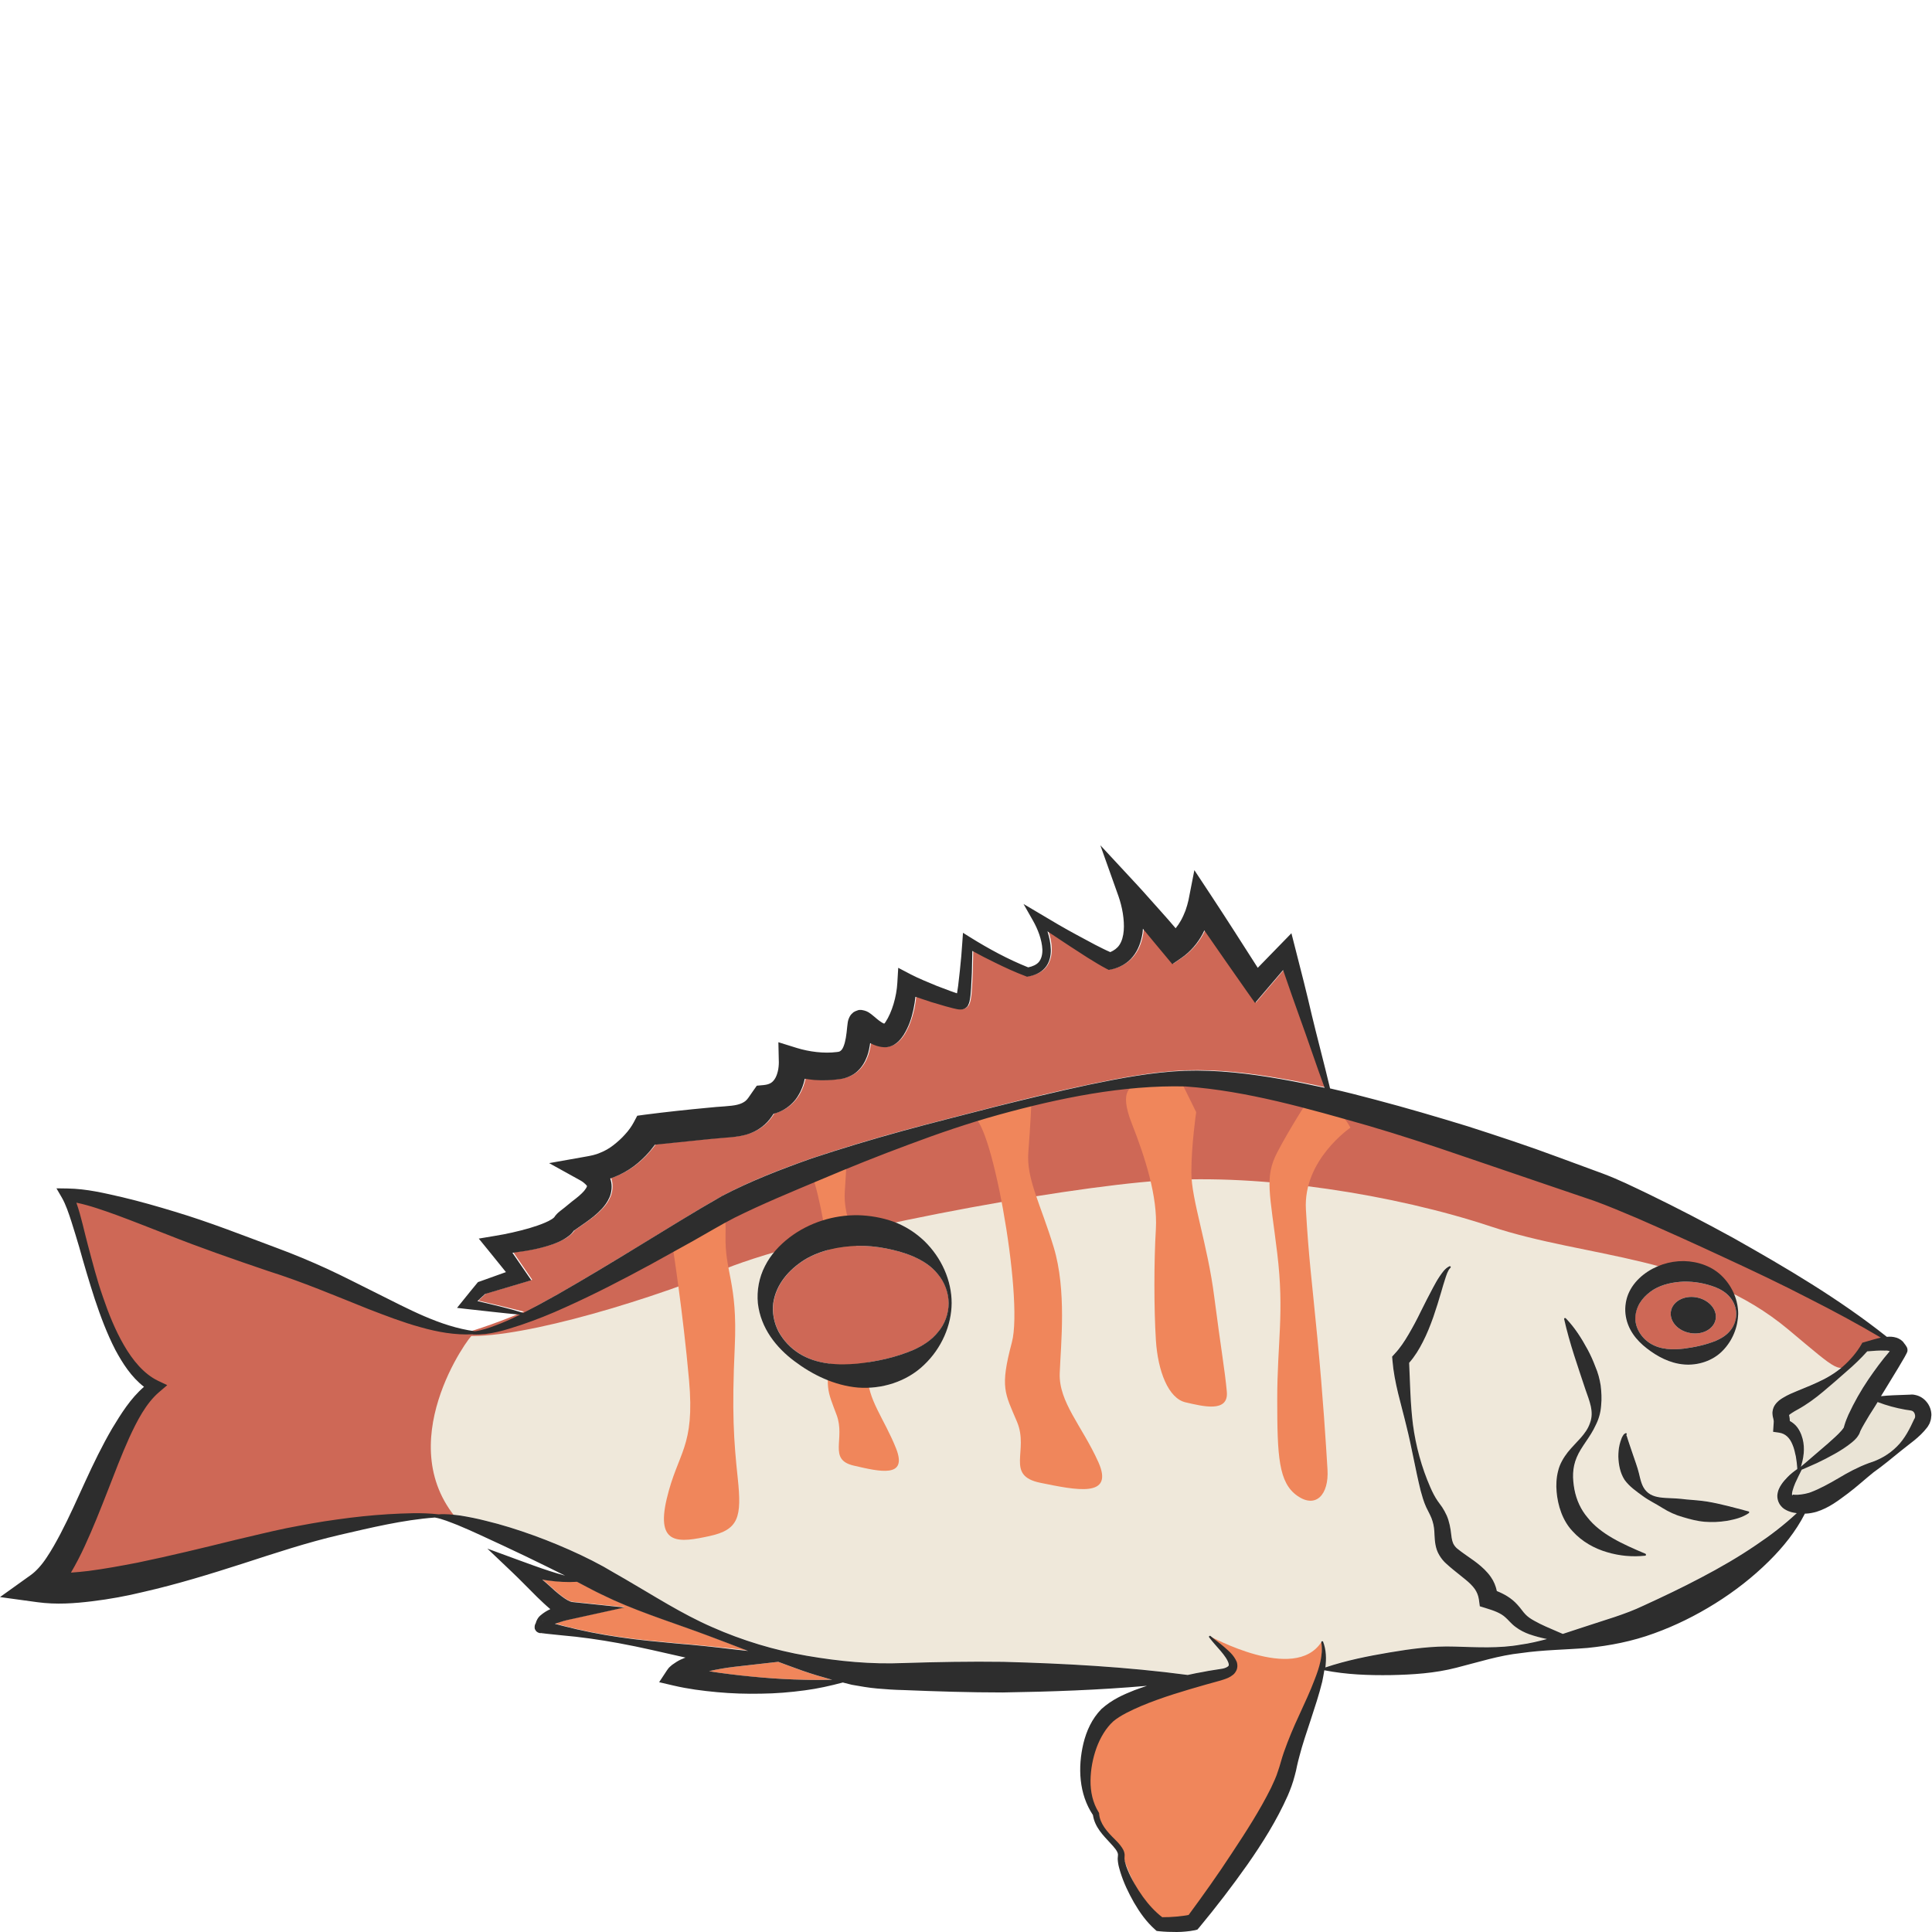 <?xml version="1.0" encoding="utf-8"?>
<!-- Generator: Adobe Illustrator 24.1.2, SVG Export Plug-In . SVG Version: 6.00 Build 0)  -->
<svg version="1.1" id="Layer_1" xmlns="http://www.w3.org/2000/svg" xmlns:xlink="http://www.w3.org/1999/xlink" x="0px" y="0px"
	 viewBox="0 0 128 128" style="enable-background:new 0 0 128 128;" xml:space="preserve">
<style type="text/css">
	.st0{fill:#EAE4D6;}
	.st1{fill:#F0865B;}
	.st2{fill:#E5B693;}
	.st3{fill:#CE6856;}
	.st4{fill:#EFE8DA;}
	.st5{fill:#2D2D2D;}
</style>
<g>
	<path class="st0" d="M124.21,93.21c-0.23,0.36-0.46,0.73-0.67,1.09c-0.1,0.17-0.22,0.37-0.26,0.48c-0.01,0.02-0.01,0.01-0.02,0.05
		c-0.02,0.07-0.05,0.15-0.08,0.19c-0.05,0.1-0.11,0.17-0.16,0.23c-0.1,0.11-0.2,0.2-0.29,0.28c-0.38,0.31-0.76,0.55-1.15,0.77
		c-0.39,0.22-0.78,0.42-1.18,0.61l-0.61,0.27l-0.3,0.13l-0.1,0.04c-0.15,0.3-0.31,0.6-0.43,0.89c-0.14,0.31-0.27,0.71-0.2,0.81
		c0.04,0.03,0-0.07,0.06-0.05c0.05,0.01,0.18,0.02,0.32,0.01c0.14-0.01,0.3-0.03,0.45-0.06c0.15-0.03,0.26-0.06,0.4-0.11
		c0.56-0.21,1.19-0.55,1.82-0.92c0.62-0.38,1.3-0.74,2.03-1.01c0.72-0.22,1.33-0.58,1.86-1.1c0.52-0.52,0.86-1.2,1.14-1.81
		c0.02-0.03,0.04-0.08,0.05-0.1c0-0.02,0.01-0.03,0.01-0.05c0-0.03,0-0.06,0-0.09c-0.01-0.05-0.02-0.12-0.06-0.18
		c-0.04-0.06-0.09-0.1-0.15-0.13c-0.01-0.03-0.29-0.05-0.46-0.08c-0.61-0.11-1.21-0.27-1.79-0.52L124.21,93.21z"/>
	<path class="st1" d="M49.56,109.36c-0.87-0.33-1.75-0.67-2.62-1c-2.07-0.78-4.21-1.44-6.25-2.35c-0.51-0.24-1.02-0.46-1.51-0.73
		l-0.95-0.5c-0.65,0.04-1.3-0.01-1.95-0.09c-0.12-0.02-0.23-0.04-0.35-0.06c0.14,0.12,0.28,0.24,0.41,0.36
		c0.29,0.26,0.57,0.52,0.85,0.73c0.28,0.22,0.55,0.38,0.74,0.4l3.45,0.36l-3.37,0.74c-0.3,0.07-0.6,0.14-0.88,0.22
		c-0.12,0.04-0.25,0.08-0.37,0.12l0.53,0.14c1.24,0.33,2.49,0.57,3.76,0.75c1.26,0.19,2.54,0.3,3.81,0.42
		c1.27,0.1,2.55,0.24,3.8,0.37L49.56,109.36z"/>
	<path class="st2" d="M35.96,107.37c0,0,0,0,0.01,0.01l0.02,0C35.94,107.36,35.97,107.37,35.96,107.37z"/>
	<path class="st1" d="M51.55,110.1l-2.91,0.33c-0.57,0.07-1.13,0.16-1.67,0.29c0.24,0.04,0.47,0.08,0.71,0.11
		c0.93,0.13,1.86,0.24,2.8,0.31c0.94,0.08,1.88,0.13,2.82,0.15c0.6,0.02,1.21,0.01,1.82,0c-0.65-0.18-1.3-0.37-1.93-0.59
		C52.64,110.51,52.1,110.3,51.55,110.1z"/>
	<path class="st2" d="M35.85,108.2h-0.01c-0.01,0,0,0-0.01,0.01c-0.01,0.01,0,0.01,0.03,0c0.02,0,0.04-0.01,0.07-0.02
		C35.9,108.2,35.87,108.2,35.85,108.2z"/>
	<path class="st0" d="M122.34,90.84c-0.51,0.45-1.02,0.9-1.55,1.34c-0.52,0.44-1.1,0.86-1.68,1.18c-0.14,0.08-0.27,0.15-0.39,0.23
		c-0.08,0.05-0.15,0.11-0.19,0.14c0,0.03,0.01,0.05,0.02,0.09c0.02,0.09,0.03,0.19,0.03,0.3c0.19,0.12,0.37,0.26,0.51,0.44
		c0.23,0.31,0.35,0.66,0.39,0.99c0.04,0.33,0.04,0.65-0.01,0.96c-0.02,0.15-0.06,0.31-0.1,0.45c-0.02,0.07-0.04,0.14-0.06,0.2
		l0.06-0.06l0.25-0.21l0.5-0.43l0.99-0.85c0.32-0.29,0.64-0.57,0.9-0.86c0.06-0.07,0.11-0.14,0.15-0.2c0,0,0,0,0-0.01l0.03-0.11
		c0.09-0.31,0.18-0.5,0.27-0.72c0.39-0.84,0.83-1.6,1.33-2.35c0.44-0.64,0.89-1.25,1.41-1.86c-0.08-0.02-0.19-0.04-0.31-0.05
		c-0.36-0.02-0.77,0.02-1.17,0.05C123.28,89.99,122.82,90.43,122.34,90.84z"/>
	<path class="st3" d="M34.72,86.96c0.78-0.4,1.54-0.82,2.31-1.25c1.82-1.04,3.62-2.14,5.42-3.23c1.81-1.1,3.56-2.21,5.46-3.28
		c1.93-1.02,3.91-1.77,5.92-2.48c2.02-0.67,4.04-1.28,6.09-1.84c2.04-0.55,4.09-1.07,6.14-1.6c2.05-0.52,4.1-1.02,6.17-1.45
		c2.07-0.43,4.16-0.83,6.33-0.92c2.17-0.07,4.3,0.19,6.4,0.56c0.96,0.16,1.91,0.36,2.86,0.57c-0.53-1.45-1.18-3.41-1.61-4.55
		c-0.39-1.08-0.77-2.16-1.14-3.25l-1.29,1.51l-0.57,0.67l-0.53-0.75c-0.95-1.35-1.9-2.7-2.83-4.06c-0.04,0.08-0.07,0.15-0.11,0.23
		c-0.32,0.6-0.79,1.17-1.4,1.59l-0.61,0.42l-0.49-0.59c-0.49-0.58-0.99-1.16-1.46-1.76c-0.01,0.11-0.01,0.22-0.03,0.33
		c-0.09,0.51-0.25,1.04-0.62,1.5c-0.36,0.46-0.9,0.75-1.41,0.86l-0.2,0.04l-0.14-0.07c-0.47-0.24-0.86-0.49-1.26-0.74l-1.19-0.77
		l-1.48-0.98c0,0.01,0.01,0.03,0.02,0.04c0.12,0.37,0.21,0.75,0.21,1.17c0.01,0.4-0.09,0.87-0.39,1.22
		c-0.31,0.35-0.73,0.5-1.12,0.57l-0.07,0.01l-0.07-0.03c-0.71-0.27-1.39-0.58-2.06-0.91c-0.5-0.24-1-0.5-1.49-0.77l-0.03,1.43
		l-0.05,1l-0.04,0.51l-0.04,0.27c-0.03,0.11-0.01,0.16-0.12,0.39c-0.02,0.03-0.01,0.04-0.12,0.15c-0.04,0.04-0.09,0.07-0.15,0.09
		c-0.05,0.02-0.06,0.02-0.09,0.03c-0.15,0.02-0.13,0.01-0.2,0.01c-0.07-0.01-0.12-0.01-0.17-0.02l-0.27-0.06l-0.49-0.13l-0.95-0.28
		c-0.36-0.12-0.7-0.23-1.05-0.35c-0.03,0.28-0.08,0.56-0.13,0.83c-0.13,0.56-0.3,1.11-0.64,1.68c-0.09,0.14-0.2,0.29-0.35,0.44
		c-0.15,0.14-0.37,0.32-0.73,0.38c-0.08,0.02-0.19,0.01-0.27,0.01l-0.16-0.02c-0.1-0.02-0.2-0.04-0.29-0.07
		c-0.16-0.05-0.3-0.12-0.43-0.18c-0.04,0.28-0.09,0.57-0.2,0.87c-0.12,0.33-0.31,0.69-0.64,0.99c-0.31,0.3-0.8,0.49-1.14,0.52
		c-0.59,0.09-1.17,0.1-1.74,0.06c-0.21-0.02-0.41-0.05-0.61-0.08c-0.08,0.36-0.2,0.73-0.42,1.09c-0.22,0.37-0.55,0.71-0.94,0.94
		c-0.23,0.14-0.47,0.23-0.71,0.29c-0.14,0.21-0.32,0.48-0.58,0.71c-0.4,0.37-0.89,0.59-1.33,0.7c-0.43,0.12-0.9,0.15-1.21,0.17
		l-1.03,0.09l-3.71,0.38c-0.19,0.26-0.38,0.48-0.6,0.72c-0.33,0.34-0.7,0.66-1.11,0.92c-0.39,0.25-0.81,0.45-1.25,0.6
		c0.01,0.03,0.03,0.06,0.03,0.09c0.12,0.39,0.06,0.85-0.08,1.16c-0.14,0.32-0.31,0.55-0.49,0.74c-0.35,0.38-0.71,0.65-1.06,0.9
		l-0.8,0.56c0.03-0.04-0.03,0.04-0.06,0.07c-0.03,0.04-0.06,0.08-0.09,0.11c-0.06,0.06-0.13,0.13-0.19,0.17
		c-0.12,0.1-0.24,0.18-0.36,0.24c-0.23,0.13-0.45,0.22-0.66,0.3c-0.43,0.15-0.85,0.26-1.26,0.35c-0.49,0.1-0.98,0.17-1.46,0.23
		l0.83,1.21l0.42,0.61l-0.67,0.2l-2.39,0.71c-0.17,0.16-0.34,0.31-0.51,0.47c1.02,0.24,2.04,0.48,3.06,0.74
		C34.7,86.94,34.71,86.95,34.72,86.96z"/>
	<path class="st3" d="M109.33,89c0.68,0.43,1.51,0.43,2.23,0.35c0.73-0.1,1.42-0.24,2.12-0.52c0.34-0.15,0.69-0.35,0.94-0.66
		c0.26-0.3,0.42-0.7,0.41-1.12c0-0.41-0.16-0.81-0.42-1.11c-0.25-0.31-0.6-0.51-0.94-0.65c-0.7-0.27-1.4-0.39-2.11-0.38
		c-0.7,0.03-1.41,0.17-2.01,0.53c-0.58,0.37-1.06,0.9-1.19,1.61C108.23,87.78,108.66,88.59,109.33,89z M110.7,86.89
		c0.1-0.65,0.85-1.08,1.67-0.94c0.82,0.14,1.4,0.78,1.3,1.43c-0.1,0.65-0.85,1.08-1.67,0.94C111.18,88.19,110.6,87.55,110.7,86.89z"
		/>
	<path class="st4" d="M9.1,103.52c2.17-0.45,4.35-0.98,6.54-1.52c1.1-0.26,2.2-0.53,3.31-0.76c1.13-0.22,2.24-0.43,3.37-0.58
		c1.13-0.16,2.26-0.29,3.39-0.35c1.11-0.06,2.22-0.12,3.34,0.01c0.49-0.04,0.97,0.02,1.45,0.08c0.56,0.09,1.11,0.2,1.65,0.34
		c1.09,0.26,2.16,0.6,3.21,0.98c1.05,0.38,2.09,0.81,3.1,1.29c0.51,0.23,1.02,0.49,1.51,0.77c0.48,0.26,0.95,0.55,1.42,0.82
		c1.89,1.1,3.76,2.31,5.78,3.19c2.01,0.88,4.13,1.52,6.28,1.9c2.16,0.37,4.27,0.57,6.4,0.48c2.2-0.07,4.41-0.1,6.61-0.08
		c4.07,0.11,8.15,0.33,12.22,0.87c0.35-0.07,0.7-0.14,1.06-0.21c0.37-0.07,0.79-0.13,1.13-0.19c0.16-0.03,0.33-0.07,0.42-0.13
		c0.09-0.07,0.11-0.06,0.11-0.18c-0.05-0.26-0.3-0.6-0.54-0.88c-0.25-0.29-0.52-0.58-0.76-0.9c-0.02-0.03-0.01-0.07,0.01-0.09
		c0.02-0.02,0.06-0.01,0.08,0c0.29,0.25,0.61,0.47,0.91,0.73c0.3,0.26,0.62,0.51,0.83,0.99c0.04,0.14,0.06,0.29,0.01,0.47
		c-0.05,0.15-0.16,0.31-0.26,0.38c-0.22,0.18-0.43,0.25-0.64,0.32c-0.41,0.13-0.75,0.21-1.13,0.32c-1.47,0.42-2.94,0.86-4.32,1.43
		c-0.67,0.29-1.39,0.62-1.85,1.02c-0.46,0.42-0.84,1.06-1.1,1.74c-0.25,0.68-0.39,1.42-0.4,2.17c-0.01,0.74,0.16,1.49,0.54,2.11
		l0.03,0.05l0,0.05c0.05,0.65,0.53,1.19,1.04,1.69c0.13,0.13,0.26,0.26,0.38,0.42c0.11,0.16,0.25,0.34,0.27,0.6l-0.01,0.27
		c0.02,0.08,0.01,0.15,0.04,0.23c0.04,0.16,0.09,0.32,0.16,0.48c0.26,0.64,0.62,1.25,1.03,1.82c0.37,0.51,0.8,0.99,1.27,1.34
		c0.31,0,0.63-0.01,0.94-0.04l0.52-0.06c0.09-0.01,0.2-0.03,0.29-0.05c0.98-1.33,1.95-2.68,2.85-4.07c0.94-1.43,1.87-2.87,2.61-4.35
		c0.16-0.37,0.35-0.75,0.46-1.11c0.06-0.17,0.13-0.4,0.19-0.61c0.06-0.22,0.13-0.43,0.2-0.64c0.3-0.84,0.64-1.66,1.01-2.45
		c0.36-0.79,0.73-1.57,1.03-2.37c0.31-0.79,0.57-1.61,0.44-2.46l0-0.01c-0.01-0.03,0.02-0.07,0.05-0.07c0.03,0,0.06,0.01,0.07,0.04
		c0.21,0.54,0.22,1.12,0.15,1.7c1.41-0.47,2.82-0.76,4.24-0.99c1.44-0.23,2.87-0.43,4.33-0.39c1.46,0.04,2.94,0.13,4.37-0.13
		c0.59-0.09,1.16-0.22,1.74-0.37c-0.39-0.08-0.78-0.18-1.18-0.32c-0.3-0.11-0.61-0.26-0.9-0.48c-0.29-0.22-0.5-0.49-0.67-0.63
		c-0.32-0.29-0.79-0.46-1.31-0.62l-0.39-0.12l-0.06-0.45c-0.03-0.27-0.13-0.48-0.27-0.69c-0.15-0.21-0.36-0.42-0.62-0.63l-0.83-0.67
		c-0.15-0.12-0.28-0.22-0.44-0.38c-0.16-0.15-0.33-0.33-0.46-0.56c-0.28-0.45-0.3-0.98-0.32-1.32c-0.01-0.36-0.04-0.64-0.13-0.93
		c-0.04-0.14-0.1-0.29-0.17-0.43l-0.25-0.5c-0.17-0.37-0.27-0.74-0.37-1.1c-0.36-1.45-0.59-2.89-0.95-4.31
		c-0.34-1.43-0.8-2.83-0.92-4.34l-0.02-0.23l0.18-0.2c0.33-0.36,0.64-0.82,0.92-1.29c0.27-0.48,0.55-0.98,0.8-1.5
		c0.26-0.51,0.52-1.04,0.8-1.56c0.14-0.26,0.29-0.52,0.45-0.77c0.17-0.24,0.33-0.52,0.65-0.67c0.03-0.01,0.07,0,0.08,0.03
		c0.01,0.02,0.01,0.05-0.01,0.07l-0.02,0.02c-0.17,0.18-0.25,0.47-0.34,0.74c-0.09,0.27-0.16,0.55-0.25,0.83
		c-0.16,0.56-0.33,1.12-0.53,1.68c-0.2,0.56-0.42,1.12-0.7,1.66c-0.25,0.47-0.52,0.94-0.9,1.37c0.06,1.33,0.08,2.72,0.25,4.08
		c0.19,1.44,0.57,2.86,1.15,4.16c0.15,0.32,0.3,0.64,0.48,0.9l0.31,0.43c0.11,0.17,0.22,0.35,0.3,0.55c0.18,0.39,0.25,0.84,0.29,1.2
		c0.04,0.38,0.09,0.61,0.21,0.77c0.06,0.09,0.14,0.17,0.25,0.26c0.1,0.08,0.26,0.2,0.4,0.3c0.28,0.21,0.59,0.4,0.89,0.64
		c0.3,0.24,0.62,0.53,0.89,0.91c0.19,0.27,0.31,0.6,0.39,0.92c0.47,0.19,0.96,0.45,1.35,0.89c0.25,0.27,0.38,0.5,0.54,0.65
		c0.16,0.16,0.36,0.3,0.59,0.43c0.47,0.27,1.01,0.49,1.54,0.72l0.35,0.15c0.46-0.14,0.92-0.29,1.37-0.45
		c1.37-0.46,2.74-0.83,3.97-1.42c1.29-0.59,2.56-1.2,3.82-1.86c1.25-0.65,2.48-1.36,3.66-2.17c0.93-0.63,1.83-1.32,2.68-2.1
		c0,0,0,0,0,0c-0.23-0.03-0.47-0.08-0.75-0.23c-0.14-0.07-0.28-0.21-0.39-0.37c-0.11-0.18-0.15-0.38-0.15-0.55
		c0.01-0.34,0.15-0.56,0.27-0.75c0.12-0.18,0.25-0.34,0.4-0.48c0.2-0.2,0.42-0.38,0.65-0.54l0-0.03l0-0.05l-0.01-0.11l-0.02-0.22
		l-0.06-0.42c-0.05-0.28-0.12-0.54-0.22-0.78c-0.2-0.48-0.49-0.75-0.88-0.8l-0.41-0.06l0.04-0.59c0.01-0.1,0.01-0.14-0.02-0.26
		c-0.01-0.06-0.05-0.16-0.06-0.33c-0.02-0.18,0.05-0.43,0.15-0.58c0.2-0.28,0.38-0.39,0.54-0.49c0.17-0.1,0.33-0.19,0.49-0.26
		c0.61-0.27,1.21-0.49,1.81-0.77c0.6-0.28,1.17-0.61,1.67-1.04c0.5-0.43,0.93-0.93,1.25-1.5l0.04-0.08l0.14-0.04
		c0.35-0.1,0.7-0.22,1.09-0.3c-1.55-0.91-3.13-1.76-4.72-2.57c-1.87-0.96-3.77-1.86-5.68-2.75c-1.9-0.89-3.82-1.75-5.74-2.59
		c-0.95-0.4-1.96-0.83-2.85-1.15l-3-1.02l-5.96-2.03c-1.98-0.68-3.98-1.33-5.98-1.92c-4.01-1.14-8.06-2.32-12.15-2.61
		c-4.11-0.1-8.31,0.76-12.34,1.87c-2.02,0.56-4.02,1.24-5.98,1.98c-1.97,0.73-3.92,1.51-5.85,2.33c-1.93,0.8-3.87,1.61-5.7,2.52
		c-0.88,0.45-1.82,1.02-2.73,1.53l-2.78,1.54c-1.86,1.01-3.75,1.99-5.69,2.86c-0.97,0.44-1.96,0.84-2.97,1.18
		c-1.01,0.33-2.05,0.67-3.15,0.62c-0.01,0-0.01-0.01-0.02-0.01c-1.17,0.07-2.34-0.15-3.46-0.47c-1.17-0.33-2.3-0.77-3.42-1.19
		c-2.23-0.89-4.39-1.81-6.64-2.52c-2.27-0.77-4.52-1.56-6.73-2.43c-1.11-0.43-2.21-0.87-3.32-1.28c-0.89-0.32-1.81-0.65-2.69-0.83
		c0.32,0.95,0.51,1.87,0.76,2.8c0.31,1.15,0.6,2.3,0.99,3.42c0.38,1.12,0.81,2.22,1.4,3.22c0.57,0.99,1.32,1.92,2.26,2.36l0.61,0.29
		l-0.55,0.47c-0.86,0.74-1.45,1.89-1.97,3.02c-0.51,1.15-0.97,2.35-1.44,3.55c-0.47,1.2-0.94,2.42-1.51,3.63
		c-0.27,0.58-0.57,1.17-0.92,1.74c0.38-0.03,0.77-0.06,1.16-0.11C6.92,103.93,8.01,103.74,9.1,103.52z M107.93,85.6
		c0.22-0.46,0.56-0.84,0.94-1.14c0.77-0.6,1.73-0.91,2.68-0.9c0.94,0.02,1.92,0.35,2.58,1.05c0.67,0.69,1.02,1.59,1.02,2.45
		c-0.01,0.86-0.35,1.76-1.03,2.44c-0.67,0.68-1.65,0.99-2.57,0.91c-0.93-0.09-1.77-0.54-2.46-1.07c-0.69-0.53-1.29-1.28-1.42-2.27
		C107.63,86.57,107.71,86.05,107.93,85.6z M107.31,95.71c0.03-0.13,0.07-0.26,0.12-0.39c0.03-0.06,0.06-0.13,0.09-0.19
		c0.05-0.06,0.06-0.13,0.19-0.19c0.03-0.01,0.07,0.01,0.08,0.04s-0.01,0.07-0.04,0.08c0.05,0.04,0.07,0.2,0.11,0.3l0.11,0.33
		l0.22,0.65c0.13,0.43,0.3,0.82,0.4,1.24c0.1,0.41,0.18,0.89,0.5,1.21c0.31,0.33,0.77,0.41,1.25,0.44c0.47,0.02,0.94,0.04,1.39,0.1
		c0.46,0.05,0.91,0.07,1.37,0.14c0.91,0.15,1.79,0.4,2.74,0.65l0.01,0c0.04,0.01,0.06,0.05,0.05,0.08c0,0.02-0.01,0.03-0.03,0.04
		c-0.45,0.31-0.96,0.43-1.45,0.51c-0.49,0.08-0.99,0.09-1.48,0.06c-0.49-0.04-0.97-0.17-1.44-0.31c-0.47-0.13-0.93-0.34-1.36-0.61
		c-0.42-0.26-0.88-0.47-1.3-0.79c-0.41-0.29-0.88-0.62-1.18-1.08c-0.3-0.46-0.39-1-0.41-1.53
		C107.23,96.24,107.25,95.97,107.31,95.71z M103.24,97.45c0.11-0.47,0.36-0.89,0.64-1.24c0.56-0.69,1.22-1.18,1.47-1.93
		c0.29-0.75-0.06-1.48-0.3-2.22c-0.49-1.49-1.04-3-1.41-4.66c-0.01-0.04,0.01-0.07,0.05-0.08c0.02-0.01,0.05,0,0.06,0.02
		c0.6,0.62,1.05,1.32,1.44,2.06c0.2,0.37,0.37,0.76,0.52,1.15c0.16,0.39,0.27,0.81,0.35,1.24c0.06,0.44,0.08,0.88,0.03,1.33
		c-0.04,0.45-0.17,0.91-0.36,1.3c-0.37,0.8-0.97,1.42-1.26,2.14c-0.3,0.71-0.28,1.39-0.15,2.12c0.14,0.72,0.43,1.34,0.87,1.86
		c0.86,1.1,2.32,1.76,3.84,2.4c0.03,0.01,0.05,0.05,0.03,0.09c-0.01,0.02-0.03,0.04-0.05,0.04c-0.84,0.09-1.69,0.02-2.52-0.23
		c-0.83-0.24-1.66-0.69-2.3-1.4c-0.66-0.7-0.98-1.69-1.04-2.6C103.1,98.39,103.13,97.91,103.24,97.45z M50.68,83.87
		c0.38-0.76,0.97-1.39,1.62-1.89c1.31-0.99,2.94-1.5,4.54-1.48c0.8,0.02,1.6,0.16,2.36,0.43c0.76,0.27,1.45,0.72,2.03,1.27
		c1.16,1.12,1.82,2.65,1.82,4.12c-0.02,1.47-0.67,2.99-1.83,4.1c-1.16,1.12-2.82,1.62-4.38,1.5c-1.58-0.14-3.02-0.85-4.21-1.75
		c-1.19-0.89-2.23-2.17-2.42-3.85C50.13,85.51,50.28,84.63,50.68,83.87z"/>
	<path class="st3" d="M122.79,90.22c-1.04,0.71-0.85,0.76-4.29-2.12c-5.92-4.96-13.34-4.72-19.72-6.84s-15.18-3.51-21.91-3.04
		s-22.75,3.39-28.9,5.87c-6.15,2.48-14.5,4.84-17.63,4.36c5.92-1.65,11.71-5.31,18.67-8.49s20.65-8.02,28.76-8.61
		c4.64,0.59,22.39,4.48,27.95,7.08c5.57,2.6,15.11,7.74,16.08,8.25c0.97,0.51,2.97,1.91,3.2,2.16c-0.63,0.21-1.52,0.6-1.64,0.74
		C123.27,89.71,122.83,90.2,122.79,90.22z"/>
	<path class="st1" d="M53.22,77.04c0.88-0.51,2.55,9.85,1.96,12.34c-0.59,2.5-0.34,2.78,0.25,4.37s-0.59,2.95,1.13,3.35
		s3.59,0.85,2.81-1.13c-0.79-1.99-1.92-3.29-1.87-4.88c0.05-1.59,0.34-4.54-0.3-6.92c-0.64-2.38-1.33-3.74-1.23-5.22
		c0.1-1.47,0.15-2.81,0.15-2.81L53.22,77.04z"/>
	<path class="st3" d="M52.97,89.68c1.17,0.74,2.6,0.78,3.87,0.66c1.28-0.14,2.5-0.4,3.7-0.91c0.59-0.27,1.18-0.63,1.61-1.17
		c0.44-0.52,0.71-1.22,0.71-1.93c-0.01-0.71-0.28-1.4-0.72-1.92c-0.43-0.53-1.02-0.9-1.61-1.16c-0.6-0.26-1.22-0.42-1.83-0.54
		c-0.61-0.12-1.24-0.18-1.86-0.17c-1.24,0.04-2.49,0.29-3.54,0.93c-1.02,0.65-1.87,1.6-2.06,2.86c-0.08,0.62,0.03,1.3,0.35,1.89
		C51.9,88.81,52.39,89.32,52.97,89.68z"/>
	<path class="st5" d="M52.63,90.18c1.19,0.9,2.64,1.61,4.21,1.75c1.56,0.12,3.22-0.38,4.38-1.5c1.17-1.11,1.82-2.63,1.83-4.1
		c0-1.48-0.66-3-1.82-4.12c-0.58-0.55-1.28-1-2.03-1.27c-0.76-0.27-1.56-0.41-2.36-0.43c-1.6-0.02-3.23,0.48-4.54,1.48
		c-0.65,0.5-1.24,1.13-1.62,1.89c-0.39,0.75-0.55,1.63-0.47,2.46C50.4,88.01,51.44,89.29,52.63,90.18z M51.23,86.33
		c0.19-1.26,1.04-2.21,2.06-2.86c1.05-0.64,2.3-0.89,3.54-0.93c0.62-0.01,1.25,0.05,1.86,0.17c0.61,0.12,1.23,0.28,1.83,0.54
		c0.59,0.26,1.18,0.62,1.61,1.16c0.44,0.52,0.71,1.21,0.72,1.92c0,0.71-0.26,1.41-0.71,1.93c-0.43,0.54-1.02,0.9-1.61,1.17
		c-1.2,0.51-2.42,0.77-3.7,0.91c-1.27,0.12-2.7,0.07-3.87-0.66c-0.58-0.36-1.06-0.87-1.38-1.46C51.27,87.63,51.15,86.95,51.23,86.33
		z"/>
	<path class="st5" d="M35.86,108.21L35.86,108.21c-0.03,0.01-0.04,0-0.03,0L35.86,108.21z"/>
	<path class="st5" d="M104.18,101.44c0.64,0.71,1.47,1.16,2.3,1.4c0.84,0.25,1.69,0.32,2.52,0.23c0.02,0,0.04-0.02,0.05-0.04
		c0.01-0.03,0-0.07-0.03-0.09c-1.52-0.64-2.98-1.3-3.84-2.4c-0.44-0.52-0.73-1.14-0.87-1.86c-0.13-0.73-0.15-1.41,0.15-2.12
		c0.29-0.71,0.9-1.34,1.26-2.14c0.2-0.39,0.33-0.84,0.36-1.3c0.05-0.46,0.02-0.9-0.03-1.33c-0.07-0.43-0.18-0.85-0.35-1.24
		c-0.15-0.4-0.32-0.78-0.52-1.15c-0.4-0.74-0.85-1.45-1.44-2.06c-0.02-0.02-0.04-0.02-0.06-0.02c-0.04,0.01-0.06,0.04-0.05,0.08
		c0.37,1.65,0.92,3.17,1.41,4.66c0.25,0.73,0.59,1.47,0.3,2.22c-0.25,0.75-0.91,1.24-1.47,1.93c-0.27,0.35-0.53,0.77-0.64,1.24
		c-0.12,0.46-0.14,0.94-0.1,1.39C103.21,99.75,103.52,100.74,104.18,101.44z"/>
	<path class="st1" d="M80.11,108.39c0.09,0.01,5.64,3.12,7.43,0.41c0.33,1.18-1.06,5.08-1.33,5.87c-0.27,0.79-3.02,7.79-4.68,9.86
		s-1.42,2.96-2.85,2.93c-1.42-0.03-2.03,0.24-2.54-0.65c-0.51-0.9-1.69-3.38-1.83-4.17c-0.68-0.76-1.76-2.17-1.83-2.72
		c-0.2-0.55-1.02-5.34,0.51-6.13c1.53-0.79,4.34-1.83,5.19-2.07c0.85-0.24,2.78-0.58,3.35-0.9c0.57-0.31,0.53-0.46,0.15-0.77
		C81.3,109.72,80.11,108.39,80.11,108.39z"/>
	<path class="st3" d="M31.33,88.41c-0.2,0.03-5.62,7.37-0.79,12.53c-2.34-0.6-1.9-1.24-12.63,1.29c-5.75,1.88-13.26,2.93-14.83,2.58
		c1.51-1.44,4.1-11.26,7.12-12.75c-1.17-1.14-3.66-4.46-4.39-8.93c-0.83-2.18-1.17-4.02-1.17-4.02s9.56,2.23,12.09,3.57
		c2.54,1.34,8.39,3.72,10.29,4.51C28.93,87.99,31.33,88.41,31.33,88.41z"/>
	<path class="st1" d="M64.36,74.04c1.21-0.61,3.48,11.88,2.68,14.89s-0.47,3.35,0.34,5.27c0.81,1.92-0.81,3.56,1.55,4.04
		c2.36,0.48,4.91,1.03,3.84-1.37c-1.08-2.4-2.63-3.97-2.56-5.89c0.07-1.92,0.47-5.48-0.4-8.35s-1.82-4.52-1.68-6.3
		s0.21-3.39,0.21-3.39L64.36,74.04z"/>
	<path class="st1" d="M75.62,71.74c-0.7,0.19-1.52,0.45-0.63,2.71c0.89,2.26,1.71,4.84,1.59,6.97c-0.13,2.13-0.13,5.29,0,7.36
		s0.83,3.87,1.97,4.13c1.14,0.26,2.86,0.71,2.73-0.71s-0.38-2.78-0.83-6.26c-0.44-3.49-1.52-6.45-1.52-8.26s0.32-4,0.32-4
		l-1.08-2.19L75.62,71.74z"/>
	<path class="st1" d="M86.8,72.68c1.81,0.29,2.67,2.03,2.67,2.03s-3.14,2.13-2.95,5.42c0.19,3.29,0.38,4.55,0.76,8.52
		s0.57,7.07,0.67,8.71c0.1,1.65-0.76,2.61-2,1.74c-1.24-0.87-1.33-2.61-1.33-6.39s0.48-5.71,0-9.68c-0.48-3.97-0.86-5.03,0-6.68
		C85.47,74.71,86.8,72.68,86.8,72.68z"/>
	<path class="st1" d="M45.78,82.02c1.68-1.02,2.36-2.8,2.29-0.25s0.81,3.14,0.61,7.46c-0.2,4.32-0.07,6.19,0.2,8.73
		s0.07,3.39-1.88,3.81c-1.95,0.42-3.57,0.68-2.83-2.46c0.74-3.14,1.88-3.39,1.48-7.88c-0.4-4.49-1.08-8.81-1.08-8.81L45.78,82.02z"
		/>
	<path class="st5" d="M108.83,99.11c0.42,0.31,0.88,0.52,1.3,0.79c0.43,0.27,0.89,0.48,1.36,0.61c0.47,0.14,0.95,0.27,1.44,0.31
		c0.49,0.04,0.98,0.02,1.48-0.06c0.49-0.09,1-0.2,1.45-0.51c0.01-0.01,0.02-0.02,0.03-0.04c0.01-0.04-0.01-0.07-0.05-0.08l-0.01,0
		c-0.95-0.25-1.83-0.5-2.74-0.65c-0.45-0.07-0.91-0.1-1.37-0.14c-0.45-0.06-0.92-0.08-1.39-0.1c-0.48-0.03-0.94-0.11-1.25-0.44
		c-0.32-0.32-0.4-0.81-0.5-1.21c-0.1-0.41-0.26-0.81-0.4-1.24l-0.22-0.65l-0.11-0.33c-0.04-0.1-0.06-0.25-0.11-0.3
		c0.03-0.01,0.05-0.05,0.04-0.08s-0.05-0.05-0.08-0.04c-0.14,0.07-0.15,0.13-0.19,0.19c-0.04,0.06-0.07,0.13-0.09,0.19
		c-0.05,0.13-0.09,0.26-0.12,0.39c-0.06,0.26-0.08,0.52-0.08,0.79c0.02,0.52,0.11,1.06,0.41,1.53
		C107.95,98.49,108.42,98.81,108.83,99.11z"/>
	<path class="st5" d="M6.09,106.09c1.16-0.14,2.3-0.35,3.41-0.62c2.24-0.51,4.41-1.18,6.56-1.87c2.16-0.7,4.26-1.4,6.45-1.91
		c2.08-0.48,4.18-0.99,6.3-1.15c0.51,0.09,1.01,0.31,1.51,0.5c0.51,0.21,1,0.43,1.5,0.66c1,0.46,1.99,0.92,2.97,1.39
		c0.89,0.43,1.77,0.86,2.65,1.3c-0.35-0.09-0.7-0.2-1.04-0.31c-0.69-0.22-1.34-0.47-2.04-0.72l-2.07-0.76l1.64,1.56
		c0.56,0.53,1.09,1.09,1.65,1.64c0.28,0.27,0.56,0.54,0.88,0.81c-0.22,0.1-0.44,0.23-0.67,0.43c-0.09,0.08-0.18,0.19-0.25,0.36
		c-0.02,0.04-0.03,0.09-0.04,0.13c-0.06,0.09-0.1,0.21-0.07,0.39c0.13,0.24,0.12,0.15,0.14,0.19c0.02,0.01,0.04,0.03,0.06,0.04
		c0.13,0.06,0.09,0.03,0.11,0.04l0.04,0.01l0.04,0c0,0,0,0,0.01-0.01h0.01c0.02,0,0.04,0,0.08-0.01c-0.03,0.01-0.05,0.01-0.07,0.02
		l0.12,0.01l0.24,0.03l0.96,0.1c1.28,0.11,2.54,0.29,3.8,0.52c1.49,0.27,2.97,0.63,4.45,0.96c-0.02,0.01-0.04,0.01-0.06,0.02
		c-0.18,0.07-0.36,0.15-0.55,0.27c-0.09,0.06-0.18,0.12-0.28,0.19c-0.05,0.04-0.1,0.08-0.15,0.13c-0.06,0.06-0.09,0.08-0.19,0.23
		l-0.52,0.79l0.94,0.22c0.98,0.23,1.93,0.35,2.9,0.44c0.97,0.09,1.94,0.12,2.91,0.1c0.97-0.01,1.94-0.09,2.9-0.22
		c0.85-0.11,1.69-0.3,2.52-0.52c0.2,0.05,0.39,0.1,0.59,0.15c0.56,0.1,1.12,0.2,1.7,0.25c0.57,0.05,1.16,0.09,1.7,0.1
		c2.2,0.09,4.4,0.16,6.6,0.16c3.19-0.05,6.37-0.16,9.56-0.44c-0.28,0.09-0.55,0.19-0.83,0.29c-0.75,0.3-1.47,0.61-2.18,1.24
		c-0.65,0.66-1,1.47-1.2,2.28c-0.38,1.59-0.3,3.36,0.63,4.75c0.12,0.81,0.7,1.37,1.16,1.87c0.23,0.25,0.5,0.54,0.5,0.76l-0.02,0.27
		c0.01,0.1,0.01,0.21,0.03,0.3c0.03,0.2,0.09,0.38,0.14,0.56c0.22,0.72,0.54,1.39,0.91,2.04c0.38,0.65,0.81,1.27,1.41,1.8l0.09,0.08
		l0.17,0.02c0.38,0.04,0.77,0.05,1.16,0.05c0.19,0,0.39-0.01,0.59-0.03c0.21-0.02,0.38-0.04,0.63-0.09l0.15-0.04l0.13-0.15
		c1.12-1.35,2.17-2.72,3.18-4.15c1-1.43,1.94-2.92,2.68-4.58c0.18-0.42,0.34-0.85,0.46-1.32c0.07-0.24,0.11-0.44,0.15-0.64
		c0.04-0.2,0.1-0.41,0.15-0.61c0.21-0.82,0.49-1.63,0.76-2.45c0.27-0.83,0.55-1.66,0.76-2.52c0.05-0.25,0.1-0.5,0.14-0.76
		c1.48,0.29,2.94,0.34,4.4,0.32c1.46-0.03,2.92-0.12,4.35-0.49c1.43-0.36,2.84-0.82,4.29-0.97c1.44-0.21,2.92-0.22,4.4-0.34
		c1.47-0.15,2.95-0.43,4.42-0.97c1.41-0.51,2.76-1.18,4.04-1.98c1.28-0.8,2.48-1.73,3.56-2.8c0.93-0.92,1.78-1.97,2.38-3.15
		c0.03,0,0.06,0,0.09,0c0.22-0.01,0.47-0.06,0.68-0.12c0.85-0.27,1.46-0.76,2.07-1.21c0.6-0.45,1.14-0.95,1.7-1.4
		c0.61-0.43,1.22-0.94,1.8-1.41c0.58-0.48,1.25-0.9,1.76-1.57c0.03-0.05,0.06-0.07,0.09-0.14c0.04-0.07,0.08-0.13,0.1-0.21
		c0.06-0.14,0.08-0.31,0.09-0.47c0-0.32-0.12-0.63-0.31-0.86c-0.19-0.24-0.46-0.41-0.76-0.47c-0.15-0.04-0.31-0.03-0.37-0.02
		l-0.27,0.01c-0.53,0.02-1.08,0.03-1.63,0.09l0.24-0.39c0.44-0.74,1.47-2.36,1.51-2.58s-0.08-0.36-0.22-0.54
		c-0.12-0.19-0.32-0.3-0.49-0.36c-0.25-0.08-0.46-0.08-0.65-0.06c-3.17-2.52-6.66-4.57-10.17-6.55c-1.86-1.02-3.74-2-5.66-2.93
		c-0.97-0.46-1.88-0.92-2.97-1.33l-2.96-1.09c-1.98-0.74-3.99-1.4-6.01-2.05c-2.02-0.62-4.06-1.22-6.11-1.76
		c-1-0.27-2-0.52-3.01-0.75c-0.36-1.53-0.92-3.63-1.21-4.86c-0.34-1.47-0.71-2.93-1.09-4.4l-0.26-1.02l-0.76,0.78l-1.47,1.51
		c-1.03-1.61-2.06-3.23-3.11-4.82l-1.09-1.65l-0.39,1.99c-0.04,0.19-0.12,0.46-0.2,0.69c-0.09,0.23-0.19,0.46-0.31,0.67
		c-0.1,0.18-0.22,0.35-0.34,0.5c-0.32-0.37-0.64-0.75-0.97-1.11c-0.53-0.58-1.04-1.18-1.58-1.76L72.9,56l1.2,3.37
		c0.12,0.34,0.23,0.76,0.29,1.14c0.06,0.39,0.09,0.78,0.06,1.15c-0.03,0.36-0.12,0.7-0.29,0.95c-0.14,0.21-0.35,0.36-0.6,0.47
		c-0.33-0.14-0.67-0.32-1.01-0.49l-1.23-0.66c-0.82-0.44-1.63-0.92-2.43-1.4l-1.08-0.64l0.62,1.09c0.33,0.58,0.6,1.28,0.63,1.92
		c0.01,0.32-0.06,0.62-0.23,0.83c-0.16,0.19-0.42,0.3-0.71,0.36c-1.33-0.53-2.62-1.23-3.84-1.99l-0.48-0.3l-0.04,0.58
		c-0.04,0.65-0.1,1.31-0.17,1.96l-0.11,0.97l-0.07,0.47l-0.01,0.03l-0.43-0.15c-0.3-0.11-0.6-0.23-0.9-0.34
		c-0.58-0.24-1.22-0.5-1.72-0.76l-0.84-0.44l-0.06,1.01c-0.05,0.89-0.35,1.93-0.78,2.58c-0.03,0.05-0.06,0.08-0.09,0.11
		c-0.01,0-0.02,0-0.02-0.01c-0.06-0.02-0.13-0.06-0.2-0.11c-0.16-0.1-0.31-0.24-0.53-0.42c-0.06-0.05-0.12-0.1-0.21-0.16
		c-0.06-0.04-0.08-0.06-0.19-0.11c-0.06-0.02-0.06-0.03-0.17-0.06c-0.05-0.01-0.09-0.02-0.14-0.03l-0.07-0.01l-0.02,0l-0.07,0
		c-0.05,0-0.1,0.01-0.14,0.03c-0.1,0.03-0.19,0.07-0.27,0.12c-0.06,0.05-0.08,0.07-0.12,0.11c-0.07,0.06-0.14,0.19-0.15,0.21
		c-0.04,0.08-0.07,0.17-0.08,0.2c-0.03,0.1-0.03,0.14-0.04,0.2l-0.03,0.24c-0.05,0.54-0.11,0.98-0.24,1.3
		c-0.06,0.16-0.14,0.26-0.2,0.3c-0.07,0.05-0.08,0.06-0.25,0.08c-0.85,0.11-1.84-0.02-2.65-0.27l-1.22-0.38l0.03,1.34
		c0,0.15-0.02,0.42-0.07,0.6c-0.05,0.2-0.12,0.38-0.21,0.51c-0.17,0.25-0.36,0.35-0.74,0.39l-0.44,0.04l-0.24,0.34
		c-0.29,0.42-0.38,0.57-0.52,0.68c-0.13,0.1-0.29,0.18-0.53,0.24c-0.42,0.11-1.25,0.12-1.93,0.2c-1.4,0.13-2.79,0.28-4.19,0.46
		l-0.51,0.07l-0.24,0.45c-0.12,0.23-0.35,0.56-0.58,0.8c-0.23,0.26-0.49,0.49-0.76,0.7c-0.27,0.21-0.56,0.38-0.87,0.5
		c-0.31,0.14-0.63,0.2-0.97,0.26l-2.42,0.43l2.06,1.14c0.28,0.15,0.47,0.38,0.45,0.38c0,0,0.01-0.02-0.01,0.04
		c-0.02,0.06-0.09,0.17-0.18,0.28c-0.19,0.22-0.48,0.46-0.79,0.69L37.41,80l-0.27,0.21c-0.1,0.08-0.2,0.15-0.37,0.36
		c-0.04,0.12-0.32,0.29-0.65,0.43c-0.32,0.14-0.69,0.26-1.05,0.37c-0.74,0.21-1.52,0.39-2.28,0.51l-1.07,0.18l0.66,0.81l1.14,1.41
		l-1.73,0.62l-0.12,0.04l-0.06,0.07c-0.31,0.37-0.61,0.75-0.92,1.13l-0.41,0.51l0.6,0.07c1.19,0.13,2.38,0.27,3.57,0.38
		c-0.06,0.03-0.12,0.06-0.18,0.09c-0.47,0.23-0.94,0.44-1.43,0.62c-0.45,0.17-0.91,0.33-1.38,0.39c-2.33-0.32-4.42-1.49-6.54-2.54
		c-1.07-0.53-2.13-1.08-3.23-1.59c-1.09-0.5-2.24-0.98-3.35-1.39c-2.23-0.83-4.45-1.71-6.75-2.4c-1.15-0.35-2.3-0.68-3.48-0.96
		c-1.19-0.27-2.34-0.56-3.66-0.58l-0.71-0.01l0.36,0.62c0.26,0.45,0.45,1.03,0.63,1.58c0.18,0.56,0.35,1.13,0.52,1.7
		c0.32,1.15,0.66,2.3,1.03,3.44c0.38,1.14,0.8,2.27,1.36,3.36c0.48,0.89,1.05,1.79,1.9,2.45c-0.91,0.79-1.52,1.79-2.11,2.76
		c-0.67,1.15-1.24,2.33-1.78,3.51c-0.54,1.18-1.06,2.35-1.64,3.46c-0.29,0.55-0.59,1.09-0.92,1.58c-0.32,0.49-0.7,0.91-1.05,1.16
		L0,105.81l2.48,0.34C3.74,106.32,4.93,106.23,6.09,106.09z M35.97,107.37c-0.01,0-0.01-0.01-0.01-0.01c0.01,0-0.02-0.01,0.03,0.01
		L35.97,107.37z M44.86,108.89c-1.27-0.12-2.55-0.23-3.81-0.42c-1.26-0.18-2.52-0.43-3.76-0.75l-0.53-0.14
		c0.12-0.04,0.24-0.08,0.37-0.12c0.28-0.09,0.58-0.16,0.88-0.22l3.37-0.74l-3.45-0.36c-0.19-0.02-0.47-0.19-0.74-0.4
		c-0.28-0.21-0.57-0.47-0.85-0.73c-0.13-0.12-0.27-0.24-0.41-0.36c0.12,0.02,0.23,0.05,0.35,0.06c0.64,0.09,1.3,0.13,1.95,0.09
		l0.95,0.5c0.49,0.26,1,0.49,1.51,0.73c2.04,0.91,4.18,1.57,6.25,2.35c0.88,0.33,1.75,0.66,2.62,1l-0.9-0.1
		C47.41,109.13,46.14,108.99,44.86,108.89z M53.31,111.29c-0.95-0.02-1.89-0.07-2.82-0.15c-0.94-0.08-1.87-0.18-2.8-0.31
		c-0.24-0.03-0.47-0.07-0.71-0.11c0.54-0.13,1.1-0.22,1.67-0.29l2.91-0.33c0.55,0.2,1.09,0.41,1.64,0.6
		c0.63,0.22,1.28,0.41,1.93,0.59C54.52,111.3,53.91,111.31,53.31,111.29z M126.21,93.39c0.16,0.03,0.45,0.06,0.46,0.08
		c0.06,0.02,0.12,0.07,0.15,0.13c0.04,0.06,0.05,0.12,0.06,0.18c0,0.03,0,0.06,0,0.09c0,0.02-0.01,0.03-0.01,0.05
		c0,0.02-0.03,0.07-0.05,0.1c-0.28,0.61-0.62,1.3-1.14,1.81c-0.52,0.52-1.14,0.88-1.86,1.1c-0.73,0.27-1.4,0.63-2.03,1.01
		c-0.63,0.37-1.26,0.71-1.82,0.92c-0.14,0.05-0.26,0.08-0.4,0.11c-0.16,0.03-0.31,0.05-0.45,0.06c-0.14,0.01-0.26,0-0.32-0.01
		c-0.06-0.02-0.01,0.07-0.06,0.05c-0.06-0.1,0.07-0.5,0.2-0.81c0.13-0.29,0.28-0.59,0.43-0.89l0.1-0.04l0.3-0.13l0.61-0.27
		c0.4-0.19,0.79-0.39,1.18-0.61c0.39-0.22,0.77-0.46,1.15-0.77c0.1-0.08,0.19-0.17,0.29-0.28c0.05-0.06,0.1-0.13,0.16-0.23
		c0.03-0.04,0.06-0.13,0.08-0.19c0.01-0.03,0.02-0.03,0.02-0.05c0.05-0.11,0.16-0.31,0.26-0.48c0.21-0.36,0.43-0.73,0.67-1.09
		l0.21-0.34C125,93.12,125.6,93.28,126.21,93.39z M125.2,89.52c-0.52,0.6-0.97,1.22-1.41,1.86c-0.5,0.74-0.94,1.51-1.33,2.35
		c-0.09,0.22-0.18,0.41-0.27,0.72l-0.03,0.11c0,0,0,0,0,0.01c-0.04,0.06-0.09,0.13-0.15,0.2c-0.25,0.29-0.58,0.57-0.9,0.86
		l-0.99,0.85l-0.5,0.43l-0.25,0.21l-0.06,0.06c0.02-0.07,0.05-0.13,0.06-0.2c0.04-0.15,0.08-0.3,0.1-0.45
		c0.05-0.31,0.06-0.63,0.01-0.96c-0.05-0.33-0.17-0.68-0.39-0.99c-0.13-0.18-0.31-0.33-0.51-0.44c0-0.11-0.01-0.21-0.03-0.3
		c-0.01-0.04-0.01-0.06-0.02-0.09c0.04-0.03,0.1-0.09,0.19-0.14c0.11-0.08,0.25-0.15,0.39-0.23c0.58-0.32,1.16-0.74,1.68-1.18
		c0.53-0.44,1.04-0.89,1.55-1.34c0.48-0.41,0.94-0.85,1.37-1.33c0.41-0.03,0.82-0.07,1.17-0.05
		C125.01,89.47,125.12,89.49,125.2,89.52z M31.63,86.2c0.17-0.16,0.34-0.31,0.51-0.47l2.39-0.71l0.67-0.2l-0.42-0.61L33.95,83
		c0.49-0.06,0.97-0.13,1.46-0.23c0.42-0.09,0.83-0.2,1.26-0.35c0.22-0.08,0.43-0.17,0.66-0.3c0.11-0.06,0.23-0.14,0.36-0.24
		c0.06-0.04,0.13-0.11,0.19-0.17c0.03-0.03,0.06-0.07,0.09-0.11c0.02-0.03,0.08-0.11,0.06-0.07l0.8-0.56
		c0.35-0.25,0.71-0.52,1.06-0.9c0.17-0.19,0.35-0.42,0.49-0.74c0.14-0.31,0.2-0.76,0.08-1.16c-0.01-0.03-0.02-0.06-0.03-0.09
		c0.44-0.15,0.86-0.35,1.25-0.6c0.41-0.26,0.78-0.58,1.11-0.92c0.22-0.23,0.41-0.46,0.6-0.72l3.71-0.38l1.03-0.09
		c0.3-0.02,0.78-0.06,1.21-0.17c0.44-0.11,0.92-0.33,1.33-0.7c0.25-0.22,0.44-0.49,0.58-0.71c0.24-0.06,0.48-0.15,0.71-0.29
		c0.39-0.23,0.73-0.57,0.94-0.94c0.22-0.36,0.34-0.73,0.42-1.09c0.2,0.03,0.4,0.06,0.61,0.08c0.57,0.04,1.15,0.03,1.74-0.06
		c0.34-0.04,0.83-0.22,1.14-0.52c0.33-0.3,0.52-0.67,0.64-0.99c0.11-0.3,0.16-0.59,0.2-0.87c0.13,0.07,0.27,0.13,0.43,0.18
		c0.09,0.03,0.19,0.05,0.29,0.07l0.16,0.02c0.07,0,0.18,0.01,0.27-0.01c0.36-0.06,0.58-0.24,0.73-0.38c0.15-0.15,0.26-0.3,0.35-0.44
		c0.35-0.57,0.52-1.12,0.64-1.68c0.06-0.28,0.1-0.55,0.13-0.83c0.35,0.12,0.7,0.23,1.05,0.35l0.95,0.28l0.49,0.13l0.27,0.06
		c0.05,0.01,0.1,0.02,0.17,0.02c0.06,0,0.05,0.01,0.2-0.01c0.03-0.01,0.04-0.01,0.09-0.03c0.05-0.02,0.1-0.05,0.15-0.09
		c0.11-0.1,0.09-0.11,0.12-0.15c0.11-0.23,0.09-0.28,0.12-0.39l0.04-0.27l0.04-0.51l0.05-1l0.03-1.43c0.49,0.27,0.99,0.53,1.49,0.77
		c0.67,0.33,1.36,0.65,2.06,0.91l0.07,0.03l0.07-0.01c0.39-0.07,0.81-0.22,1.12-0.57c0.31-0.35,0.4-0.82,0.39-1.22
		c-0.01-0.41-0.1-0.8-0.21-1.17c0-0.01-0.01-0.03-0.02-0.04l1.48,0.98l1.19,0.77c0.41,0.25,0.8,0.5,1.26,0.74l0.14,0.07l0.2-0.04
		c0.51-0.11,1.06-0.4,1.41-0.86c0.37-0.46,0.53-1,0.62-1.5c0.02-0.11,0.02-0.22,0.03-0.33c0.48,0.59,0.97,1.17,1.46,1.76l0.49,0.59
		l0.61-0.42c0.61-0.42,1.08-0.99,1.4-1.59c0.04-0.08,0.07-0.15,0.11-0.23c0.94,1.36,1.88,2.71,2.83,4.06l0.53,0.75l0.57-0.67
		l1.29-1.51c0.37,1.08,0.75,2.17,1.14,3.25c0.42,1.14,1.07,3.09,1.61,4.55c-0.95-0.21-1.9-0.4-2.86-0.57
		c-2.1-0.37-4.23-0.63-6.4-0.56c-2.17,0.09-4.25,0.49-6.33,0.92c-2.07,0.44-4.12,0.94-6.17,1.45c-2.04,0.53-4.09,1.04-6.14,1.6
		c-2.04,0.56-4.07,1.17-6.09,1.84c-2,0.71-3.99,1.47-5.92,2.48c-1.9,1.08-3.65,2.18-5.46,3.28c-1.8,1.1-3.6,2.19-5.42,3.23
		c-0.77,0.43-1.53,0.85-2.31,1.25c-0.01-0.01-0.02-0.02-0.03-0.02C33.67,86.67,32.65,86.44,31.63,86.2z M5.61,102.44
		c0.56-1.21,1.04-2.43,1.51-3.63c0.47-1.2,0.92-2.4,1.44-3.55c0.52-1.13,1.11-2.28,1.97-3.02l0.55-0.47l-0.61-0.29
		c-0.94-0.45-1.69-1.37-2.26-2.36c-0.58-1-1.02-2.1-1.4-3.22c-0.39-1.11-0.68-2.27-0.99-3.42c-0.25-0.93-0.43-1.85-0.76-2.8
		c0.88,0.18,1.8,0.51,2.69,0.83c1.11,0.41,2.21,0.85,3.32,1.28c2.21,0.88,4.46,1.66,6.73,2.43c2.25,0.71,4.41,1.63,6.64,2.52
		c1.12,0.43,2.25,0.87,3.42,1.19c1.12,0.32,2.29,0.53,3.46,0.47c0.01,0,0.01,0.01,0.02,0.01c1.1,0.05,2.14-0.29,3.15-0.62
		c1.01-0.34,2.01-0.74,2.97-1.18c1.94-0.87,3.83-1.85,5.69-2.86l2.78-1.54c0.91-0.51,1.85-1.08,2.73-1.53
		c1.83-0.91,3.77-1.71,5.7-2.52c1.93-0.82,3.88-1.6,5.85-2.33c1.97-0.74,3.96-1.42,5.98-1.98c4.03-1.11,8.23-1.97,12.34-1.87
		c4.09,0.29,8.14,1.47,12.15,2.61c2.01,0.59,4,1.24,5.98,1.92l5.96,2.03l3,1.02c0.89,0.32,1.9,0.75,2.85,1.15
		c1.92,0.84,3.84,1.7,5.74,2.59c1.91,0.88,3.81,1.78,5.68,2.75c1.6,0.81,3.18,1.66,4.72,2.57c-0.39,0.09-0.74,0.2-1.09,0.3
		l-0.14,0.04l-0.04,0.08c-0.32,0.56-0.76,1.07-1.25,1.5c-0.5,0.43-1.07,0.77-1.67,1.04c-0.6,0.28-1.2,0.5-1.81,0.77
		c-0.16,0.07-0.32,0.16-0.49,0.26c-0.16,0.1-0.35,0.21-0.54,0.49c-0.1,0.14-0.17,0.4-0.15,0.58c0.01,0.17,0.05,0.27,0.06,0.33
		c0.03,0.12,0.03,0.16,0.02,0.26l-0.04,0.59l0.41,0.06c0.39,0.06,0.69,0.32,0.88,0.8c0.1,0.23,0.16,0.5,0.22,0.78l0.06,0.42
		l0.02,0.22l0.01,0.11l0,0.05l0,0.03c-0.23,0.16-0.45,0.33-0.65,0.54c-0.14,0.14-0.28,0.3-0.4,0.48c-0.12,0.18-0.25,0.41-0.27,0.75
		c0,0.17,0.04,0.37,0.15,0.55c0.11,0.17,0.25,0.3,0.39,0.37c0.28,0.16,0.52,0.2,0.75,0.23c0,0,0,0,0,0
		c-0.84,0.78-1.74,1.47-2.68,2.1c-1.17,0.8-2.4,1.51-3.66,2.17c-1.25,0.66-2.53,1.27-3.82,1.86c-1.23,0.59-2.6,0.96-3.97,1.42
		c-0.45,0.15-0.91,0.3-1.37,0.45l-0.35-0.15c-0.53-0.23-1.07-0.45-1.54-0.72c-0.24-0.13-0.44-0.27-0.59-0.43
		c-0.16-0.16-0.29-0.38-0.54-0.65c-0.4-0.44-0.88-0.7-1.35-0.89c-0.07-0.33-0.2-0.65-0.39-0.92c-0.27-0.39-0.59-0.67-0.89-0.91
		c-0.3-0.24-0.61-0.43-0.89-0.64c-0.13-0.1-0.3-0.21-0.4-0.3c-0.11-0.08-0.19-0.17-0.25-0.26c-0.12-0.17-0.17-0.39-0.21-0.77
		c-0.04-0.36-0.12-0.81-0.29-1.2c-0.09-0.2-0.19-0.38-0.3-0.55l-0.31-0.43c-0.18-0.26-0.34-0.58-0.48-0.9
		c-0.57-1.3-0.96-2.72-1.15-4.16c-0.17-1.36-0.19-2.75-0.25-4.08c0.38-0.43,0.66-0.9,0.9-1.37c0.28-0.54,0.5-1.1,0.7-1.66
		c0.19-0.56,0.37-1.12,0.53-1.68c0.08-0.28,0.16-0.56,0.25-0.83c0.09-0.27,0.17-0.56,0.34-0.74l0.02-0.02
		c0.02-0.02,0.02-0.04,0.01-0.07c-0.01-0.03-0.05-0.04-0.08-0.03c-0.31,0.15-0.48,0.43-0.65,0.67c-0.17,0.25-0.31,0.51-0.45,0.77
		c-0.28,0.52-0.54,1.04-0.8,1.56c-0.25,0.52-0.52,1.02-0.8,1.5c-0.28,0.48-0.58,0.93-0.92,1.29l-0.18,0.2l0.02,0.23
		c0.12,1.51,0.58,2.91,0.92,4.34c0.36,1.42,0.59,2.85,0.95,4.31c0.1,0.36,0.2,0.73,0.37,1.1l0.25,0.5c0.07,0.14,0.13,0.29,0.17,0.43
		c0.09,0.29,0.12,0.57,0.13,0.93c0.02,0.34,0.04,0.87,0.32,1.32c0.13,0.22,0.29,0.41,0.46,0.56c0.17,0.16,0.3,0.26,0.44,0.38
		l0.83,0.67c0.26,0.21,0.47,0.42,0.62,0.63c0.14,0.21,0.23,0.42,0.27,0.69l0.06,0.45l0.39,0.12c0.52,0.16,0.99,0.32,1.31,0.62
		c0.17,0.14,0.37,0.41,0.67,0.63c0.29,0.22,0.6,0.37,0.9,0.48c0.4,0.14,0.79,0.24,1.18,0.32c-0.57,0.15-1.15,0.29-1.74,0.37
		c-1.43,0.26-2.91,0.17-4.37,0.13c-1.46-0.05-2.9,0.15-4.33,0.39c-1.42,0.24-2.83,0.52-4.24,0.99c0.07-0.57,0.06-1.15-0.15-1.7
		c-0.01-0.03-0.04-0.04-0.07-0.04c-0.03,0.01-0.06,0.04-0.05,0.07l0,0.01c0.13,0.84-0.13,1.67-0.44,2.46
		c-0.3,0.8-0.67,1.58-1.03,2.37c-0.37,0.79-0.71,1.6-1.01,2.45c-0.07,0.21-0.14,0.42-0.2,0.64c-0.06,0.22-0.13,0.44-0.19,0.61
		c-0.11,0.37-0.29,0.74-0.46,1.11c-0.74,1.49-1.67,2.93-2.61,4.35c-0.9,1.38-1.87,2.74-2.85,4.07c-0.09,0.02-0.2,0.04-0.29,0.05
		l-0.52,0.06c-0.31,0.03-0.62,0.04-0.94,0.04c-0.47-0.36-0.9-0.83-1.27-1.34c-0.4-0.56-0.77-1.18-1.03-1.82
		c-0.07-0.16-0.12-0.32-0.16-0.48c-0.03-0.08-0.02-0.15-0.04-0.23l0.01-0.27c-0.02-0.26-0.15-0.44-0.27-0.6
		c-0.12-0.16-0.25-0.29-0.38-0.42c-0.51-0.5-0.99-1.04-1.04-1.69l0-0.05l-0.03-0.05c-0.39-0.62-0.55-1.37-0.54-2.11
		c0.01-0.74,0.15-1.48,0.4-2.17c0.25-0.68,0.63-1.31,1.1-1.74c0.47-0.4,1.18-0.73,1.85-1.02c1.38-0.58,2.85-1.01,4.32-1.43
		c0.38-0.11,0.72-0.19,1.13-0.32c0.21-0.07,0.42-0.14,0.64-0.32c0.1-0.07,0.21-0.23,0.26-0.38c0.05-0.17,0.03-0.33-0.01-0.47
		c-0.21-0.48-0.53-0.72-0.83-0.99c-0.3-0.26-0.62-0.48-0.91-0.73c-0.02-0.02-0.06-0.02-0.08,0c-0.03,0.02-0.03,0.06-0.01,0.09
		c0.24,0.32,0.51,0.61,0.76,0.9c0.24,0.28,0.49,0.62,0.54,0.88c0,0.12-0.02,0.12-0.11,0.18c-0.09,0.06-0.25,0.11-0.42,0.13
		c-0.34,0.06-0.76,0.11-1.13,0.19c-0.35,0.06-0.71,0.13-1.06,0.21c-4.07-0.54-8.14-0.76-12.22-0.87c-2.2-0.03-4.41,0.01-6.61,0.08
		c-2.14,0.09-4.24-0.11-6.4-0.48c-2.15-0.37-4.27-1.01-6.28-1.9c-2.02-0.88-3.88-2.09-5.78-3.19c-0.48-0.27-0.95-0.55-1.42-0.82
		c-0.49-0.27-1-0.53-1.51-0.77c-1.02-0.48-2.05-0.91-3.1-1.29c-1.05-0.38-2.12-0.72-3.21-0.98c-0.54-0.14-1.1-0.25-1.65-0.34
		c-0.47-0.06-0.95-0.12-1.45-0.08c-1.11-0.13-2.23-0.07-3.34-0.01c-1.14,0.07-2.27,0.19-3.39,0.35c-1.13,0.15-2.24,0.36-3.37,0.58
		c-1.12,0.23-2.22,0.51-3.31,0.76c-2.19,0.54-4.37,1.07-6.54,1.52c-1.09,0.21-2.17,0.41-3.25,0.55c-0.39,0.05-0.77,0.08-1.16,0.11
		C5.04,103.61,5.34,103.03,5.61,102.44z"/>
	<path class="st5" d="M109.1,89.33c0.69,0.54,1.53,0.99,2.46,1.07c0.92,0.08,1.91-0.23,2.57-0.91c0.67-0.68,1.01-1.58,1.03-2.44
		c0-0.86-0.35-1.76-1.02-2.45c-0.67-0.7-1.64-1.03-2.58-1.05c-0.95-0.01-1.91,0.3-2.68,0.9c-0.38,0.3-0.72,0.68-0.94,1.14
		c-0.22,0.45-0.3,0.98-0.25,1.46C107.8,88.05,108.41,88.8,109.1,89.33z M109.55,85.44c0.6-0.36,1.3-0.5,2.01-0.53
		c0.71-0.01,1.41,0.11,2.11,0.38c0.34,0.14,0.69,0.34,0.94,0.65c0.26,0.3,0.42,0.7,0.42,1.11c0,0.41-0.15,0.82-0.41,1.12
		c-0.25,0.31-0.6,0.51-0.94,0.66c-0.7,0.28-1.38,0.42-2.12,0.52c-0.72,0.08-1.55,0.08-2.23-0.35c-0.67-0.41-1.1-1.22-0.96-1.94
		C108.49,86.34,108.97,85.81,109.55,85.44z"/>
	<path class="st5" d="M112,88.32c0.82,0.14,1.57-0.29,1.67-0.94c0.1-0.65-0.48-1.29-1.3-1.43c-0.82-0.14-1.57,0.29-1.67,0.94
		C110.6,87.55,111.18,88.19,112,88.32z"/>
</g>
</svg>
